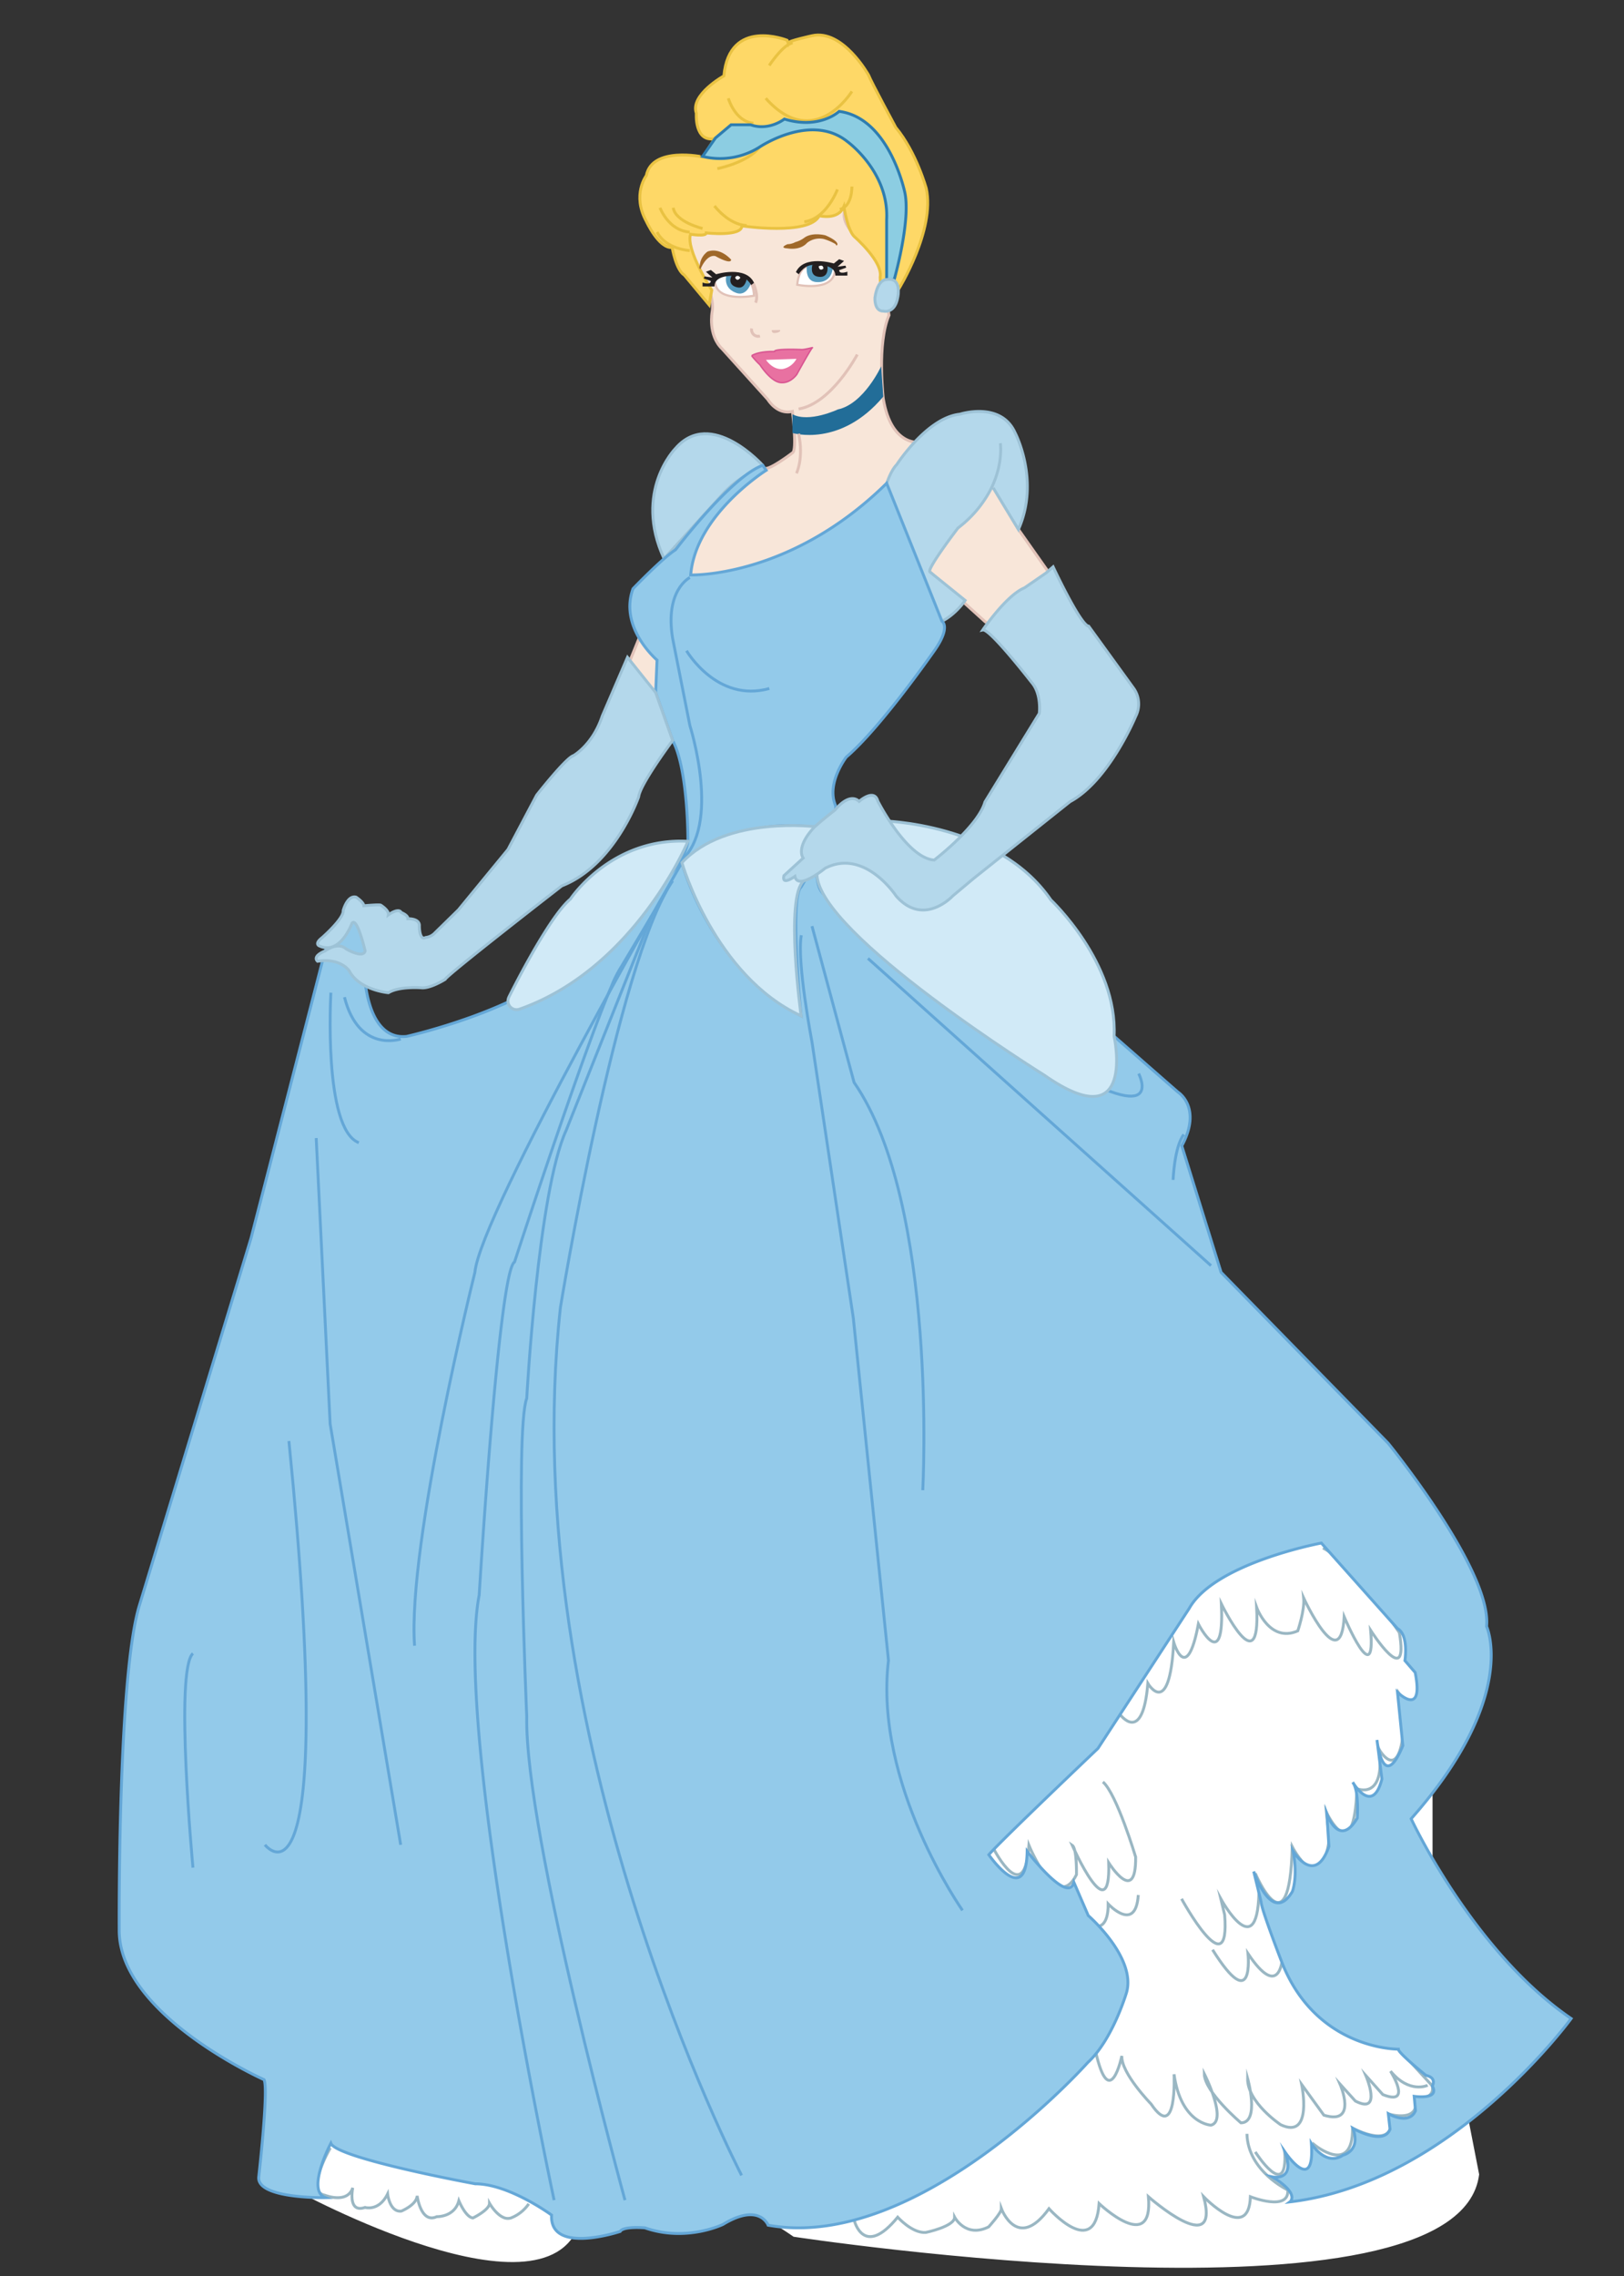<svg xmlns="http://www.w3.org/2000/svg" viewBox="0 0 565.36 792"><rect x="0" y="0" width="565.36" height="792" fill="#333333" stroke="none"/><defs><style>.cls-1{fill:#f8e6d9;}.cls-1,.cls-12,.cls-16{stroke:#e1c2b8;}.cls-1,.cls-10,.cls-11,.cls-12,.cls-14,.cls-16,.cls-2,.cls-3,.cls-4,.cls-5,.cls-8,.cls-9{stroke-miterlimit:10;}.cls-2{fill:#fed867;}.cls-2,.cls-3{stroke:#e9c242;}.cls-10,.cls-12,.cls-3,.cls-8{fill:none;}.cls-4{fill:#8ccde2;stroke:#2e7db0;}.cls-5{fill:#b4d8eb;}.cls-11,.cls-5{stroke:#9dc2d6;}.cls-6{fill:#226d98;}.cls-16,.cls-7{fill:#fff;}.cls-8{stroke:#9ab7c3;}.cls-9{fill:#93caea;}.cls-10,.cls-9{stroke:#64a7d7;}.cls-11{fill:#d1eaf7;}.cls-13{fill:#e1c2b8;}.cls-14{fill:#e871a1;stroke:#d85591;stroke-width:0.5px;}.cls-15{fill:#9f6829;}.cls-16{stroke-width:0.75px;}.cls-17{fill:#569bbf;}.cls-18{fill:#231f20;}</style></defs><title>princesses</title><g id="Cinderella"><path id="Face" class="cls-1" d="M275.88,143.15s1.69,13.66,0,14.42c0,0-7.87,6-9.63,5.4,0,0-26.59,16.29-27.3,38,0,0,46.75.36,69.72-28.91l12.26-18.2s-10.59,2.25-13.44-15.18c0,0-2.25-19.09,2-29,0,0-2.51-16.75-2.92-17.35s-8.06-9.7-8.06-9.7-6.36-5.07-4.2-9.81l1.29-3.67-10.77,6L261,75l-25.84,3.35L239.8,81s0,7.61,2.5,10.73c0,0,6.77,9.79,5.63,16.67,0,0-1.62,8.11,3.47,13L267.29,139S270.54,144.51,275.88,143.15Z"/><path id="hair" class="cls-2" d="M274,14s-20.11-8.08-22,12.41c0,0-11.85,6.58-9.59,13,0,0-.75,10.15,6.39,8.83l-4.12,6.37S227,50.82,225,61.1c0,0-5.09,6.68,0,15.9,0,0,4.35,9.55,9,9.12,0,0,1.32,7.85,4.23,9.6l8.65,10.39.91-5.15s-9.14-14.13-7.4-19.45c0,0,5.49.91,5.49-.46,0,0,12.39,1.37,12.39-2.45,0,0,23.42,3.52,26.94-3.52,0,0,6.58,1.68,8.57-3.21,0,0,1.26,8.47,3.77,10.59,0,0,9.91,8.63,8.86,14l.08,1.87,6.37,2.26s12.76-20.51,9.61-35c0,0-3.45-12.62-10.62-21.23,0,0-8.46-15.64-9.47-18.22,0,0-8.93-16.09-19.67-13.71,0,0-8.21,1.8-8.35,2.47Z"/><g id="Hair_ines" data-name="Hair ,ines"><path class="cls-3" d="M248.73,71.65s4.83,6.53,11.21,6.83"/><path class="cls-3" d="M291.53,65.92S287.72,76.17,280,77.17"/><path class="cls-3" d="M296.57,64.92s.2,6.93-4.22,7.93"/><path class="cls-3" d="M244.58,79.5s-9.38-2.19-10.22-7.2"/><path class="cls-3" d="M229.77,72.3s2.92,7.93,10.33,8.45"/><path class="cls-3" d="M240.1,87.19s-8.24-.38-11.37-6.44"/><path class="cls-3" d="M249.73,58.68s10.71-2.11,14.64-7.47"/><path class="cls-3" d="M296.57,31.81s-13.1,21.3-30,2.39"/><path class="cls-3" d="M253.55,34.2s2.26,8,8.73,8.69"/><path class="cls-3" d="M267.79,22.78s4.94-7.5,8.18-7.84"/></g><g id="Headband"><path class="cls-4" d="M249.08,48l-4.5,6.43a25.69,25.69,0,0,0,19.79-3.22s18-12.19,30.7-1.88c0,0,14.44,10.44,13.59,27.06l0,19.3v1.58h2.64s5.7-19.9,3.76-30c0,0-5.22-26.21-22.93-28.51,0,0-6.8,6.43-19.06,2.66,0,0-5.34,4.25-11.77,2h-6.79Z"/><path class="cls-5" d="M308.69,97.27s-3.13-.38-4.11,6.33c0,0-.32,4.77,3,4.66,0,0,4,1.08,5-5C312.6,103.28,314,96.35,308.69,97.27Z"/></g><path id="necklace" class="cls-6" d="M275.88,145.18v5.48s16.65,5.16,31.61-12.65l-.74-10.54s-6,13.07-15.07,15c0,0-10,4.74-15.8,1.68Z"/><g id="Arms"><polygon class="cls-1" points="323.72 198.97 342.91 216.3 349.56 220.91 366.74 201.52 354.55 184.22 345.79 169.74 340.88 165.87 320.93 194.39 323.72 198.97"/><polygon class="cls-1" points="222.5 222.05 218.34 232.27 226.71 242.81 227.74 244.77 234.17 225.25 224.74 217.61 222.5 222.05"/></g><g id="shoulders"><path id="shoulder" class="cls-5" d="M348.25,154.22s1,6.52-2.71,14.72c-.21.46-.43.93-.67,1.4a40.1,40.1,0,0,1-11.37,13.38S322.56,198,323.72,199L336,208.91s-8.64,13.1-20.41,7.63c0,0-14.59-4.31-11.44-28.84,0,0,3-21,8-26,0,0,10.61-16.41,22-17.57,0,0,14.26-4.64,19.23,6.46,0,0,8.78,16.58,1.16,33.65l-8.76-14.48"/><path id="left_shoulder" data-name="left shoulder" class="cls-5" d="M265.53,161.92s-18-20.14-30.36-5.9c0,0-14.79,14.93-4,38.37l21-23.09s6.24-6.53,11.1-7.2C263.26,164.1,266.23,163.33,265.53,161.92Z"/></g><g id="Dress"><path class="cls-7" d="M246.43,579.12,43.68,638.52v31.72l14,28.44,46.11,33.21L102.67,762s89.82,49.14,99.59,9.93,74,6.36,74,6.36S508,813.59,514.93,756.6l-16.22-83.17V528.61Z"/><path class="cls-8" d="M100.19,713.4s-8,10.26-12.68-9.41c0,0-2.14,16.53-11.4-3.42,0,0,.43-6.27,0-7.12s-.29,18.81-12.54,0V685.9s-2.14,13.82-7.55,0c0,0-4.85-7.13-2.71-10"/><path class="cls-8" d="M57.73,671.63s8.23,10.72,10.52-1.15c0,0,.77,8.59,11.68,5.44a11.27,11.27,0,0,0,5.74-10.8s.19,4.21,9.37,2.49c0,0,4-2.49,3.07-9.19,0,0,4.4,3.45,8.8,1.53,0,0,4.59-3.82,3.83-8.42,0,0,2.29,6.89,7.84,0,0,0,2.49-3.63,2.49-5.55,0,0,5.93,4.6,7.46-1.91"/><path class="cls-8" d="M96.58,670.29l-1.54,27s12.64,3.06,6.51-17.6c0,0,7.46,22.17,9.76-3.75V665.31s5.73,18.16,8.8,0l1-10.91s1.53,16.08,6.7,3.64l.76-8.61s6.32,7.85,6.32,0"/><path class="cls-8" d="M115,747.39s-8.87,15.15-2,16.43c0,0,7.89,3.2,9.81-2.56,0,0-1.92,9,4.27,6.83,0,0,4.83,1.49,7.86-4.7,0,0,.68,6.41,4.74,6,0,0,5.33-2.13,5.54-5.33,0,0,1.29,9.81,6.83,7.25,0,0,6.19.22,7.69-5.55,0,0,2.35,5.76,4.91,6,0,0,5.76-2.78,5.76-5.12,0,0,2,3.6,4.68,4.86a3.66,3.66,0,0,0,2.79.26,13.41,13.41,0,0,0,6.19-4.91"/><path class="cls-8" d="M297.41,772.67s3.26,13.31,15.1-1.18c0,0,5,5.62,9.76,5.32,0,0,10.06-2.07,10.06-5.32,0,0,3.85,7.35,11.84,3.38,0,0,4.44-4.86,4.44-6.34,0,0,5.62,15.09,16.57,0,0,0,16,18.05,17.45-1.78,0,0,18.94,18,17.17-2.37,0,0,25.15,22.2,19.23,0,0,0,15.68,16.28,16.27,0,0,0,13.62,5.33,13-2.36,0,0-13.9-6.51-14.2-19.53"/><path class="cls-8" d="M437,748.79s11.24,17.57,10.26,0c0,0,10.12,15.74,10.26-2.53,0,0,13.49,11.1,13.35-5.76,0,0,16,8.57,13.07-4.78,0,0,10.4,2.95,8.85-5.48,0,0,7,.42,5.77-4.5L487,713.09"/><path class="cls-8" d="M497,725.6s-6.32,3.09-12.93-4.92c0,0,7.87,12.37-2.67,8.15l-5.9-6.6s5.9,13.77-3.66,8.85l-5.34-5.9s6.33,14.48-5.62,10.82l-7.73-10.68s4.08,19.39-7.31,14c0,0-11.66-7.73-11.52-16.16,0,0,4.36,15.42-2.3,15.51,0,0-12.69-10.71-12.78-17.09,0,0,8.28,16.37,2.34,17.9,0,0-10.44-.45-12.86-17.72,0,0,1.16,24-8,10.34,0,0-10.53-10.79-10.17-16.73,0,0-4.23,20.24-9.18-1.71"/><path class="cls-8" d="M346.06,643.56s10.67,20.6,12.14-1.47c0,0,9.75,23.91,16.55,10.21,0,0,.19-9.1-1.47-10.21,0,0,13.43,30.35,12.69,6.07,0,0,9.57,15.27,9.38-2,0,0-6.62-22.07-11.4-26.12"/><path class="cls-8" d="M382.11,670.23s3.73.48,3.68-7.72c0,0,9.56,10.3,10.48-3.13"/><path class="cls-8" d="M446.4,681.71s-1,14.44-11.94-1.93c0,0,2.31,22-12.33-1.35"/><path class="cls-8" d="M411.34,660.71s17,31.21,15,5.59L425,660.71s13.48,24.66,13.29-4.62L437,651.85s11.91,28.12,12.87-9.25c0,0,9.82,19.07,12.91-2.69l-1-9.25s9.63,20.23,10.6-8.28c0,0,9.85,4.25,7.8-13.55,0,0,6.33,11.11,8.31-5.48l-1.44-14.07s8.48,12.27,6.49-5.41"/><path class="cls-8" d="M389.78,596.39s8,11.25,9.82-10.64c0,0,7.57,12.89,9-14.32,0,0,4.5,15.34,8.59-6.35,0,0,9.21,18,8-7,0,0,13.71,28.23,12.28,1.22,0,0,4.5,12.48,14.32,8.19,0,0,2.46-7.16,2.05-11.46,0,0,12.89,28,14.11,6.55,0,0,11.05,26.19,9.21,4.7,0,0,13.5,21.28,10,.82,0,0-15.76-23.94-26.6-29.46"/><path id="Dress-2" data-name="Dress" class="cls-9" d="M265.53,161.92l1.2,1.73S242.19,179,240.45,200.06c0,0,34.67,1.19,68.22-31.91l19.24,48s3.16,1.82-2.35,9.84c0,0-18.86,27.18-30.94,37.44,0,0-7.1,9.17-3.73,16.91,0,0,.94,8.61-7.51,7.52a60.9,60.9,0,0,0-46,12.26s9.76,37,41.49,53.31c0,0-4.11-41.08,0-44.75,0,0,5.36-9.28,5.54-7.63,0,0-.92,8.43,3.12,10.63a134.24,134.24,0,0,0,31.78,28.16s67.94,44.46,67.1,36.35l1.4-15.66L410.07,380s8.57,5.29,1.35,18.72l13.67,44,58.12,59.41s36.24,44.46,34.31,63.79c0,0,11.37,24.42-26.26,66.94,0,0,21.46,46.18,55.71,69.52,0,0-41.6,57.22-97.92,63.79,0,0,3.74-2.7-6.17-8.71,0,0,8.26,1.8,4.5-8.56,0,0,10.36,15.17,9.16-3,0,0,5,8.11,11,4,0,0,6.31-1.35,3.46-9.31,0,0,10.66,6.16,12.91.3l-.6-5.4s7.21,4.2,9.46-1.05l-.45-5s9,1.35,6.31-3.6c0,0,1.73-2.85-2.23-3.7,0,0-9.61-7.78-9.61-9.11,0,0-28.25.34-40.39-29.85,0,0-7.37-19-7.37-21.4l-2.57-10.58s6.29,18.88,13.44,7c0,0,2-4.87.29-14,0,0,7.58,12.3,12.45-1.72l-.72-11.3s4.29,12.16,10.59,1.43c0,0,.71-9.44-1.58-12.44,0,0,6.87,11.73,10.16-1.15l-1.72-13.59s2,18.88,9,2l-1.86-18.59s9.3,9.15,6.16-6.87l-3.58-4.15s1.43-8.87-2.58-11.15L460,536.92s-37.08,6.89-46,22.74l-31.77,48.72s-34.41,32.7-38,37c0,0,13,18.84,13.35-1.2,0,0,14.22,18.67,16.27,10.79l5,11.57s16.74,14.52,13.35,26.72c0,0-4.84,16.49-13.53,24.43,0,0-58.72,66-111.26,56.59,0,0-3-8-15.71-.28,0,0-12.81,6.25-27.19,1.2,0,0-7.54-.66-8.61,1.26,0,0-24.59,8.24-23.88-5.71,0,0-14.81-10.87-26.57-10.87,0,0-48.21-8.82-50.27-14.11,0,0-8.67,16.46-1.93,18.92,0,0-24,.49-23.17-7.23,0,0,3.48-30.54,1.85-33.81,0,0-50.71-22.58-50.43-52.2,0,0-.56-88.45,7.08-113L87.4,430.79l25.77-99.92,3.65-6.87,7.33-7.84L130.8,325l-4.09,10.91s-.17,26.25,14.83,24.72c0,0,40.76-9.12,57.34-26.37,0,0,38.68-26.28,40.61-41.56,0,0,.12-24.92-5.32-35.06L228.26,241l.47-11.32s-13.32-11.29-8.36-24.83c0,0,10.18-10.6,14.8-13.54C235.17,191.33,254.4,165.91,265.53,161.92Z"/><g id="dress_lines" data-name="dress lines"><path class="cls-10" d="M115.19,345.41s-2.77,47.4,9.72,52.2"/><polyline class="cls-10" points="139.49 641.92 114.93 495.44 110.08 396"/><path class="cls-10" d="M321.24,518.53s5.44-99.49-23.92-141.9l-14.64-54.37"/><path class="cls-10" d="M258.17,756.94s-79.38-153.05-63.07-302c0,0,19.55-119.79,39.07-148.44"/><path class="cls-10" d="M192.9,765.56S157.83,601.8,166.82,555c0,0,6.8-112.85,12.3-115.86,0,0,23.44-72,33.7-95.84a40.59,40.59,0,0,1,3.48-6.93l15.5-26"/><path class="cls-10" d="M217.57,765.56s-34.95-127.42-34.2-168.32c0,0-4.27-99.48,0-110.69,0,0,3.9-71.84,13.72-93.22l29.73-74.58"/><path class="cls-10" d="M144.32,572.65c-2.53-35.41,21-129.91,21-129.91,1.91-20.67,72.05-142.57,72.05-142.57"/><path class="cls-10" d="M335.07,664.73s-30.92-43.8-25.77-87L297.06,458.61l-14.38-96s-5.4-28.24-3.72-37.19"/><line class="cls-10" x1="302.16" y1="333.49" x2="421.59" y2="440.39"/><path class="cls-10" d="M408.39,410.55s.41-11.49,3.73-15.79"/><path class="cls-10" d="M396.41,373.57s11.09,21.57-34.54-6.83"/><path class="cls-10" d="M139.49,361.54s-14.61,5-19.57-14.56"/><path class="cls-10" d="M92.23,641.92s25.7,33,8.35-140.49"/><path class="cls-10" d="M236.89,299.64c14.43-12.33,3.27-47.2,3.27-47.2l-6-30.3c-2.78-16.89,6-21.18,6-21.18"/><path class="cls-10" d="M239,226.43s10.6,18.24,28.83,13.14"/><path class="cls-10" d="M67.17,649.86s-6.43-68.75,0-74.53"/></g><path class="cls-11" d="M306.85,285.61s40.61.65,59,27.54c0,0,23.26,21.77,22,47.43,0,0,8,36.11-24.35,13.5,0,0-78.68-49-79.11-69.86S306.85,285.61,306.85,285.61Z"/><path class="cls-11" d="M177.13,347s13.61-27.61,21.45-34.17c0,0,14.14-21.49,40.91-20.09,0,0-18.43,44.28-58.63,58.4a3,3,0,0,1-3.78-4Z"/><path class="cls-11" d="M237.4,300.17s11.32,39.45,41.49,53.31c0,0-5.75-41.35.93-47l4.54-18.76S252.87,283.57,237.4,300.17Z"/></g><g id="arms-2" data-name="arms"><path id="right_arm" data-name="right arm" class="cls-5" d="M342.13,219.2s8.19-12.09,14.51-14.65l7.5-5.16,2.48-2.16s9.61,20.51,12.38,20.65l15.65,21.61a9.44,9.44,0,0,1,.72,9.76s-9.23,22.37-22.85,29.69L339,305.62l-7.3,6.11s-10.16,11.06-19.77,0c0,0-10.89-16.69-24.68-9.62,0,0-9.5,7.91-10.52,2.83,0,0-4.74,3.47-3.81-.26l6.69-6.1s-2.83-3.56,3.79-10.67c0,0,1.81-1.76,7.35-6.12,0,0,4.78-6.25,8.34-2.94,0,0,5.26-4.66,6.49-.13,0,0,10.08,19.9,19.65,20.54,0,0,15.31-11.7,17.65-20.2l18.93-30.83s.85-6.6-2.56-10.64C359.23,237.59,344.59,218.66,342.13,219.2Z"/><path id="left_arm" data-name="left arm" class="cls-5" d="M218.45,228.73,228.26,241l5.91,16.64s-11.36,15.25-11.83,19.61c0,0-8.24,23.8-26.76,31,0,0-40,31-40.6,32.52,0,0-5.14,3.26-8.25,2.95,0,0-7.78-.62-11.51,1.71,0,0-10.13-.85-13.66-7.65,0,0-3-4.55-11-3.29,0,0-2.16-1.62,2.61-3.6,0,0,4.41-3.33,7.29-.72,0,0,5.94,3.51,6.66.72,0,0-2.79-12-4.59-9.63,0,0-4,11.16-11.25,7.92,0,0-2.07-.63.81-2.88,0,0,7.65-6.66,7.38-9.45,0,0,1.44-5.49,4.5-4.68,0,0,2.61,1.71,2.7,3,0,0,5.67-.54,5.94-.18,0,0,2.87,1.78,2.6,3.34,0,0,3.55-2.63,4.46-.81,0,0,2.42.9,2.33,2.16,0,0,4.16-.18,4,2.53,0,0-.06,5.22,2.18,4a5.15,5.15,0,0,0,3.24-1.62l8.17-8,17.25-21,10-18.93s10.2-13,12.8-13.73c0,0,6.68-3.71,10-13.73Z"/></g><g id="Face-2" data-name="Face"><path class="cls-12" d="M298.44,123.37s-9,17.09-20.42,18.94"/><path class="cls-12" d="M262.28,98.64s1.94,4.15.76,6.69"/><path class="cls-12" d="M261.68,114.31a2.29,2.29,0,0,0,2.88,2.62"/><path class="cls-13" d="M271.54,114.82l-2.88.06s-.08.84.67,1C270.26,116,272,115.47,271.54,114.82Z"/><g id="Mouth"><path class="cls-14" d="M269.58,122.31s-5.25-.21-7.91,1.46a28.55,28.55,0,0,0,2.9,3.17s3.66,5.79,7.14,6.18,5.68-2.85,5.68-2.85,4.13-7.49,5.19-9a1.15,1.15,0,0,1,.22-.26c.43-.24-2.37.63-3.72.63C279.08,121.64,269.68,121.2,269.58,122.31Z"/><path class="cls-7" d="M266.67,125.22s2.3,3.58,5.83,3.18a6.92,6.92,0,0,0,4.77-3.54Z"/></g><g id="eyebrows"><path class="cls-15" d="M243.9,93.58s2-5.15,5.15-4.47c0,0,5.37,3.11,5.48,1.25,0,0-3.67-4.42-8.2-2.83a6.62,6.62,0,0,0-2.71,4.81S243.05,93.64,243.9,93.58Z"/><path class="cls-15" d="M276.87,84.25a5.89,5.89,0,0,1-2.71.72s-3.2,1.28,0,1.46c0,0,4.36.87,6.8-1.92a7,7,0,0,1,5.82-1.34,18.35,18.35,0,0,1,4.07,1.75.45.45,0,0,1,.18.29c0,.69,2.5-.64-3.67-3.32,0,0-4.52-1.22-7.32.81A9.23,9.23,0,0,1,276.87,84.25Z"/></g><path class="cls-16" d="M281.06,92.8s-2.9.12-3.53,6.28c0,0,11.84,2.47,13-4.17l.26-1.43Z"/><path class="cls-17" d="M280.93,92.16s-1.08,6,3.58,6c0,0,4.59.55,5.38-4.62C289.89,93.49,287.43,91.12,280.93,92.16Z"/><path class="cls-18" d="M282.81,92.21s-1,3.4,1.66,4c0,0,4,1.23,3.61-3.52C288.08,92.66,285.37,90.88,282.81,92.21Z"/><path class="cls-7" d="M285,92.68s.17,1.93,1.65.78C286.67,93.46,286.71,91.82,285,92.68Z"/><path class="cls-18" d="M290.81,95.9H295V94.53s-2.8,1.09-2.87-.51l2.46-.89-.27-.7-2.74.37,2.26-2-1.71-.61-1.85,1.49s-10.38-3.17-13.2,3l1,.75s2-3.74,5.79-3.19C283.82,92.23,290.83,91.68,290.81,95.9Z"/><path class="cls-16" d="M258.45,95.54s2.89,1,3.83,5.44c.11.52.16,1.27.23,1.91,0,0-12.34,2.43-13.52-4.21l-.26-1.44,2.49-1.7Z"/><path class="cls-17" d="M261.67,97.86s-1.53,5.86-5.76,3.89c0,0-4.38-1.44-2.92-6.46C253,95.29,256.22,94.18,261.67,97.86Z"/><path class="cls-18" d="M259.94,97.11s-.56,3.49-3.17,2.9c0,0-4.15-.57-1.79-4.71C255,95.3,258.19,94.83,259.94,97.11Z"/><path class="cls-7" d="M257.74,96.61s-1,1.68-1.82,0C255.92,96.62,256.58,95.12,257.74,96.61Z"/><path class="cls-18" d="M248.73,99.67h-4.15V98.3s2.81,1.09,2.88-.52L245,96.89l.27-.7,2.73.37-2.25-2,1.71-.62,1.84,1.49s10.38-3.17,13.21,3l-1,.75s-2-3.74-5.79-3.19C255.71,96,248.7,95.44,248.73,99.67Z"/><path class="cls-12" d="M277.28,164.69s2.59-5.27.74-13.77"/></g></g></svg>